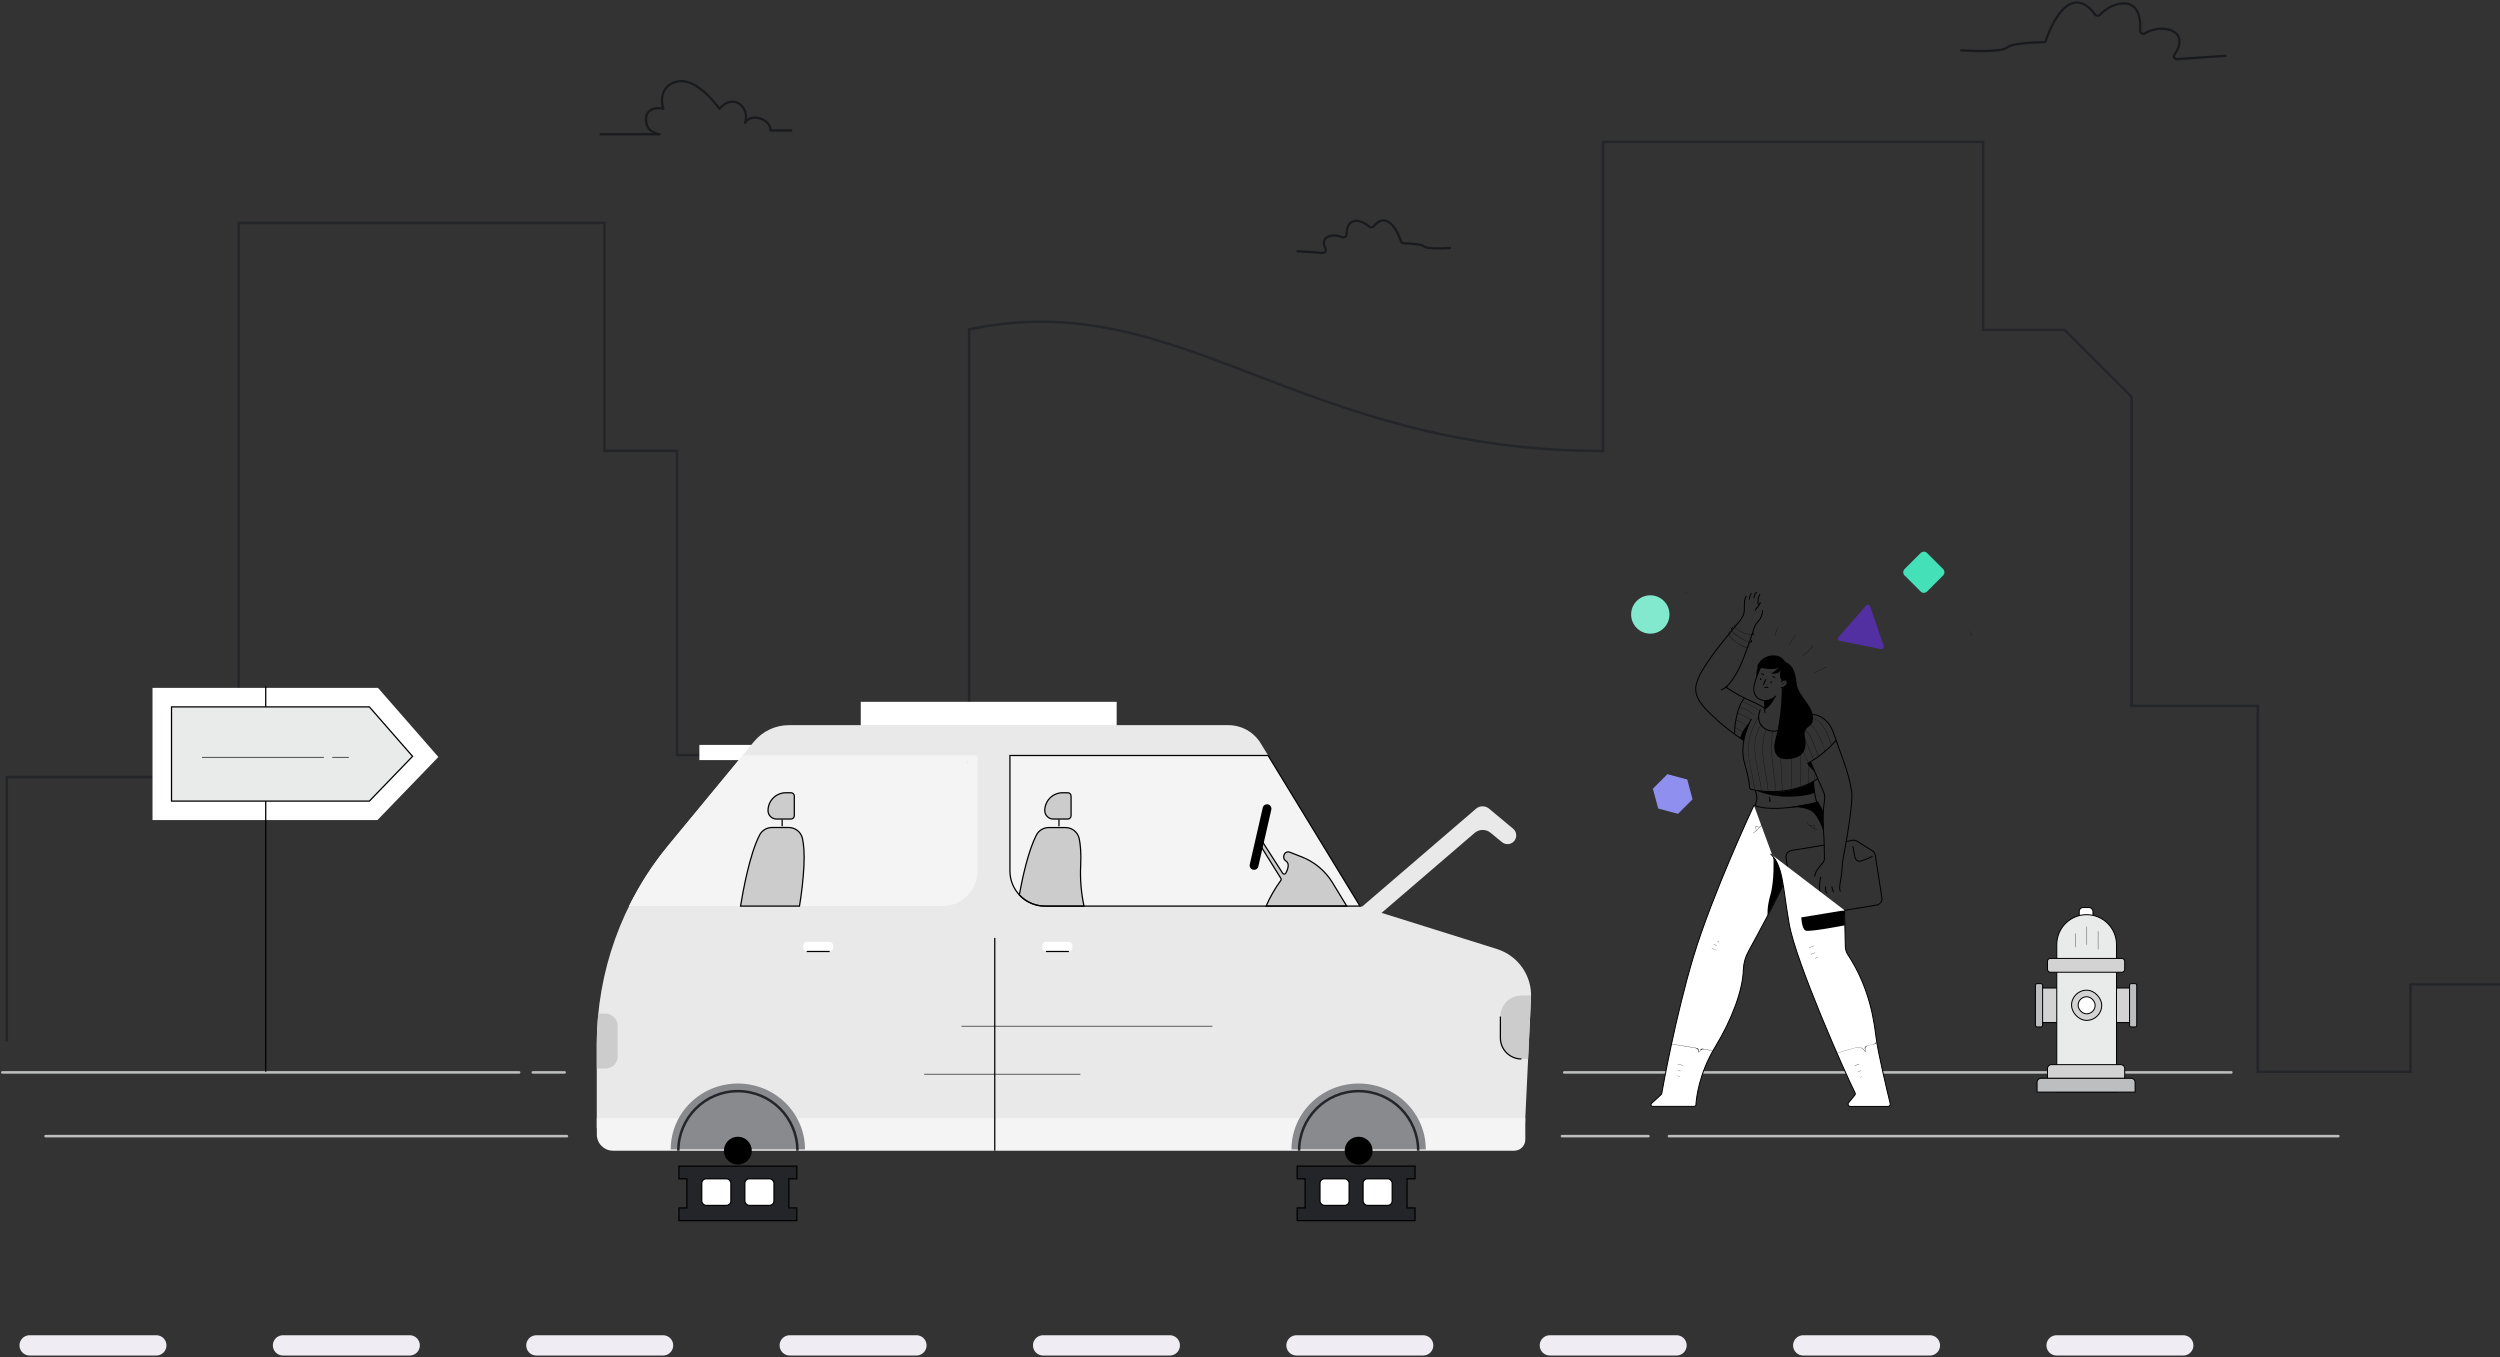 <?xml version="1.0" encoding="UTF-8"?>
<svg width="1098px" height="596px" viewBox="0 0 1098 596" version="1.1" xmlns="http://www.w3.org/2000/svg" xmlns:xlink="http://www.w3.org/1999/xlink">
    <rect x="0" y="0" width="1098" height="596" fill="#333333" stroke="none"/>
    <title>page-not-found-bg</title>
    <g id="Page-3" stroke="none" stroke-width="1" fill="none" fill-rule="evenodd">
        <g id="page-not-found-bg" transform="translate(1, 1)">
            <line x1="19" y1="498" x2="248" y2="498" id="Path" stroke="#BDBEBF" stroke-width="1.113" stroke-linecap="round"></line>
            <line x1="685" y1="498" x2="723" y2="498" id="Path" stroke="#BDBEBF" stroke-width="1.113" stroke-linecap="round"></line>
            <line x1="732" y1="498" x2="1026" y2="498" id="Path" stroke="#BDBEBF" stroke-width="1.113" stroke-linecap="round"></line>
            <path d="M703.067,197.072 C568.974,197.072 517.456,123.985 424.65,143.669 L424.65,330.645 L296.385,330.645 L296.385,196.978 L264.499,196.978 L264.499,96.92 L103.792,96.92 L103.792,340.279 L2,340.279 L2,427.423 L2,456.356" id="Path" stroke="#232529" stroke-width="1.113"></path>
            <rect id="Rectangle" fill="#FFFFFF" fill-rule="nonzero" x="377.044" y="307.242" width="112.393" height="11.128"></rect>
            <rect id="Rectangle" fill="#FFFFFF" fill-rule="nonzero" x="306.163" y="326.16" width="112.393" height="6.677"></rect>
            <path d="M345.486,317.488 L538.493,317.488 C544.294,317.488 549.676,320.507 552.697,325.459 L596.324,396.959 L656.446,415.806 C665.737,418.722 671.893,427.537 671.432,437.264 L668.703,494.371 L261.103,494.371 L261.103,457.755 C261.103,425.84 272.212,394.92 292.525,370.304 L330.15,324.714 C333.927,320.137 339.552,317.488 345.486,317.488 L345.486,317.488 Z" id="Path" fill="#E9E9E9" fill-rule="nonzero"></path>
            <path d="M657.97,445.449 L657.97,454.87 C657.97,459.966 662.101,464.097 667.197,464.097 L670.136,464.097 L671.419,437.263 C671.419,436.918 671.419,436.568 671.419,436.223 L667.175,436.223 C662.088,436.235 657.97,440.362 657.97,445.449 L657.97,445.449 Z" id="Path" fill="#CCCCCC" fill-rule="nonzero"></path>
            <path d="M657.97,445.449 L657.97,454.87 C657.97,459.966 662.101,464.097 667.197,464.097" id="Path" stroke="#000000" stroke-width="0.55"></path>
            <path d="M270.288,462.903 L270.288,449.572 C270.288,446.594 267.874,444.18 264.896,444.18 L261.773,444.18 C261.324,448.674 261.098,453.196 261.094,457.747 L261.094,468.295 L264.869,468.295 C266.304,468.303 267.682,467.738 268.699,466.726 C269.717,465.713 270.288,464.338 270.288,462.903 Z" id="Path" fill="#CCCCCC" fill-rule="nonzero"></path>
            <path d="M596.309,396.958 L555.951,330.812 L442.555,330.812 L442.555,381.53 C442.555,385.621 444.178,389.546 447.07,392.439 C449.963,395.333 453.887,396.958 457.978,396.958 L596.309,396.958 Z" id="Path" fill="#F4F4F4" fill-rule="nonzero"></path>
            <path d="M590.511,396.957 L584.218,386.646 C581.081,381.508 576.345,377.541 570.736,375.354 L565.451,373.289 C564.984,373.103 564.462,373.113 564.001,373.315 C563.541,373.518 563.181,373.897 563.003,374.367 C562.514,375.402 562.887,376.639 563.866,377.231 C565.565,378.369 564.535,380.973 563.726,382.483 C563.592,382.733 563.336,382.893 563.054,382.904 C562.771,382.915 562.503,382.775 562.351,382.537 L552.741,367.578 C552.557,367.291 552.21,367.152 551.878,367.234 C551.547,367.316 551.304,367.599 551.274,367.939 C551.259,368.113 551.3,368.287 551.393,368.436 L561.585,384.808 C561.758,385.084 561.745,385.439 561.552,385.703 C558.986,389.211 556.816,392.993 555.081,396.979 L590.511,396.957 Z" id="Path" fill="#CCCCCC" fill-rule="nonzero"></path>
            <path d="M553.079,371.137 L561.578,384.786 C561.751,385.063 561.738,385.417 561.545,385.681 C558.979,389.19 556.809,392.971 555.074,396.957 L590.488,396.957 L584.221,386.646 C581.084,381.508 576.348,377.541 570.74,375.354 L565.455,373.289 C564.988,373.103 564.465,373.113 564.005,373.315 C563.545,373.518 563.185,373.897 563.007,374.367 C562.518,375.402 562.891,376.639 563.87,377.231 C565.568,378.369 564.538,380.973 563.729,382.483 C563.596,382.733 563.34,382.893 563.057,382.904 C562.775,382.915 562.507,382.775 562.354,382.537 L552.745,367.578" id="Path" stroke="#000000" stroke-width="0.55"></path>
            <path d="M473.625,379.123 C473.9,373.73 473.517,369.923 472.983,367.318 C472.372,364.48 469.858,362.456 466.954,362.465 L459.631,362.465 C457.351,362.456 455.254,363.716 454.19,365.733 C450.636,372.598 448.086,384.359 446.667,392.038 C449.587,395.193 453.693,396.984 457.992,396.978 L475.097,396.978 C473.834,391.115 473.339,385.113 473.625,379.123 Z" id="Path" fill="#CCCCCC" fill-rule="nonzero"></path>
            <path d="M428.275,381.53 L428.275,330.812 L325.114,330.812 L292.521,370.303 C285.76,378.493 279.97,387.437 275.265,396.958 L412.841,396.958 C416.934,396.961 420.861,395.337 423.756,392.443 C426.651,389.549 428.275,385.623 428.275,381.53 Z" id="Path" fill="#F4F4F4" fill-rule="nonzero"></path>
            <path d="M345.389,362.445 L338.071,362.445 C335.79,362.435 333.692,363.694 332.63,365.713 C328.165,374.342 325.285,390.676 324.25,396.958 L350.135,396.958 C351.126,391.056 351.779,385.102 352.092,379.125 C352.367,373.732 351.984,369.925 351.45,367.32 C350.845,364.461 348.311,362.423 345.389,362.445 Z" id="Path" fill="#CCCCCC" fill-rule="nonzero"></path>
            <path d="M473.629,379.123 C473.904,373.73 473.521,369.923 472.987,367.318 C472.376,364.48 469.862,362.456 466.958,362.465 L459.635,362.465 C457.354,362.456 455.258,363.716 454.194,365.733 C450.64,372.598 448.089,384.359 446.671,392.038 C449.591,395.193 453.696,396.984 457.995,396.978 L475.101,396.978 C473.837,391.115 473.342,385.113 473.629,379.123 L473.629,379.123 Z" id="Path" stroke="#000000" stroke-width="0.55"></path>
            <path d="M345.393,362.442 L338.075,362.442 C335.794,362.431 333.696,363.691 332.634,365.71 C328.169,374.338 325.289,390.672 324.254,396.954 L350.138,396.954 C351.129,391.052 351.783,385.098 352.096,379.121 C352.371,373.728 351.988,369.921 351.454,367.317 C350.849,364.457 348.315,362.419 345.393,362.442 L345.393,362.442 Z" id="Path" stroke="#000000" stroke-width="0.55"></path>
            <path d="M596.313,396.954 L555.955,330.809 L442.559,330.809 L442.559,381.526 C442.557,385.617 444.182,389.542 447.074,392.435 C449.967,395.329 453.89,396.954 457.982,396.954 L596.313,396.954 Z" id="Path" stroke="#000000" stroke-width="0.55"></path>
            <path d="M261.103,490.09 L668.908,490.09 L668.908,499.538 C668.908,502.218 666.735,504.391 664.055,504.391 L268.237,504.391 C264.309,504.391 261.124,501.207 261.124,497.278 L261.124,490.09 L261.103,490.09 Z" id="Path" fill="#F4F4F4" fill-rule="nonzero"></path>
            <path d="M323.072,474.883 C306.786,474.883 293.583,487.837 293.583,503.816 L352.561,503.816 C352.561,487.837 339.359,474.883 323.072,474.883 Z" id="Path" fill="#898A8D" fill-rule="nonzero"></path>
            <path d="M595.709,474.883 C579.423,474.883 566.22,487.837 566.22,503.816 L625.199,503.816 C625.199,487.837 611.996,474.883 595.709,474.883 Z" id="Path" fill="#898A8D" fill-rule="nonzero"></path>
            <circle id="Oval" fill="#000000" fill-rule="nonzero" cx="323.072" cy="504.374" r="6.12"></circle>
            <circle id="Oval" fill="#000000" fill-rule="nonzero" cx="595.709" cy="504.374" r="6.12"></circle>
            <rect id="Rectangle" fill="#FFFFFF" fill-rule="nonzero" x="351.783" y="412.676" width="13.142" height="4.217" rx="1.574"></rect>
            <line x1="363.379" y1="416.895" x2="353.322" y2="416.895" id="Path" stroke="#000000" stroke-width="0.55"></line>
            <rect id="Rectangle" fill="#FFFFFF" fill-rule="nonzero" x="456.843" y="412.676" width="13.142" height="4.217" rx="1.574"></rect>
            <line x1="468.445" y1="416.895" x2="458.382" y2="416.895" id="Path" stroke="#000000" stroke-width="0.55"></line>
            <path d="M424.103,333.763 C424.133,333.754 424.153,333.727 424.153,333.695 C424.153,333.664 424.133,333.637 424.103,333.628 C424.073,333.637 424.052,333.664 424.052,333.695 C424.052,333.727 424.073,333.754 424.103,333.763 Z" id="Path" fill="#000000" fill-rule="nonzero"></path>
            <path d="M424.103,333.763 C424.133,333.754 424.153,333.727 424.153,333.695 C424.153,333.664 424.133,333.637 424.103,333.628 C424.073,333.637 424.052,333.664 424.052,333.695 C424.052,333.727 424.073,333.754 424.103,333.763 Z" id="Path" fill="#000000" fill-rule="nonzero"></path>
            <path d="M553.596,353.748 C553.834,352.707 554.871,352.056 555.911,352.294 C556.952,352.532 557.603,353.569 557.365,354.61 L551.667,379.528 C551.429,380.568 550.393,381.219 549.352,380.981 C548.311,380.743 547.66,379.707 547.898,378.666 L553.596,353.748 Z" id="Path" fill="#000000" fill-rule="nonzero"></path>
            <path d="M465.69,347.172 L467.954,347.172 C468.342,347.172 468.714,347.326 468.988,347.6 C469.262,347.874 469.416,348.246 469.416,348.633 L469.416,357.261 C469.416,357.649 469.262,358.021 468.988,358.295 C468.714,358.569 468.342,358.723 467.954,358.723 L461.591,358.723 C459.533,358.723 457.865,357.055 457.865,354.997 C457.877,350.68 461.373,347.184 465.69,347.172 Z" id="Path" fill="#CCCCCC" fill-rule="nonzero"></path>
            <path d="M465.69,347.172 L467.954,347.172 C468.342,347.172 468.714,347.326 468.988,347.6 C469.262,347.874 469.416,348.246 469.416,348.633 L469.416,357.261 C469.416,357.649 469.262,358.021 468.988,358.295 C468.714,358.569 468.342,358.723 467.954,358.723 L461.591,358.723 C459.533,358.723 457.865,357.055 457.865,354.997 C457.877,350.68 461.373,347.184 465.69,347.172 L465.69,347.172 Z" id="Path" stroke="#000000" stroke-width="0.55"></path>
            <line x1="464.098" y1="361.878" x2="464.098" y2="358.891" id="Path" stroke="#000000" stroke-width="0.55"></line>
            <path d="M344.132,347.172 L346.397,347.172 C347.204,347.172 347.858,347.826 347.858,348.633 L347.858,357.261 C347.858,358.069 347.204,358.723 346.397,358.723 L340.039,358.723 C337.981,358.723 336.313,357.055 336.313,354.997 C336.325,350.682 339.818,347.187 344.132,347.172 L344.132,347.172 Z" id="Path" fill="#CCCCCC" fill-rule="nonzero"></path>
            <path d="M344.132,347.172 L346.397,347.172 C347.204,347.172 347.858,347.826 347.858,348.633 L347.858,357.261 C347.858,358.069 347.204,358.723 346.397,358.723 L340.039,358.723 C337.981,358.723 336.313,357.055 336.313,354.997 C336.325,350.682 339.818,347.187 344.132,347.172 L344.132,347.172 Z" id="Path" stroke="#000000" stroke-width="0.55"></path>
            <line x1="342.525" y1="361.878" x2="342.525" y2="358.891" id="Path" stroke="#000000" stroke-width="0.55"></line>
            <line x1="435.9" y1="410.934" x2="435.9" y2="504.388" id="Path" stroke="#000000" stroke-width="0.55"></line>
            <path d="M421.289,449.828 L531.449,449.828 C531.479,449.811 531.5,449.754 531.5,449.689 C531.5,449.625 531.479,449.568 531.449,449.55 L421.289,449.55 C421.259,449.568 421.238,449.625 421.238,449.689 C421.238,449.754 421.259,449.811 421.289,449.828 Z" id="Path" fill="#000000" fill-rule="nonzero"></path>
            <path d="M404.957,470.914 L473.443,470.914 C473.472,470.931 473.502,470.909 473.52,470.859 C473.537,470.809 473.537,470.742 473.52,470.692 C473.502,470.641 473.472,470.619 473.443,470.636 L404.957,470.636 C404.928,470.619 404.898,470.641 404.88,470.692 C404.863,470.742 404.863,470.809 404.88,470.859 C404.898,470.909 404.928,470.931 404.957,470.914 Z" id="Path" fill="#000000" fill-rule="nonzero"></path>
            <path d="M349.224,504.374 C349.224,489.931 337.516,478.223 323.073,478.223 C308.63,478.223 296.922,489.931 296.922,504.374" id="Path" stroke="#232529" stroke-width="1.113"></path>
            <path d="M621.861,504.374 C621.861,489.931 610.153,478.223 595.71,478.223 C581.267,478.223 569.559,489.931 569.559,504.374" id="Path" stroke="#232529" stroke-width="1.113"></path>
            <path d="M647.251,354.209 L594.977,399.127 C592.666,401.114 593.489,404.874 596.419,405.713 C597.657,406.068 598.991,405.776 599.969,404.936 L646.639,364.833 C648.646,363.109 651.6,363.074 653.646,364.751 L658.671,368.871 C660.11,370.05 662.188,370.026 663.599,368.813 C665.397,367.269 665.376,364.479 663.555,362.961 L653.002,354.166 C651.332,352.774 648.9,352.792 647.251,354.209 Z" id="Path" fill="#E9E9E9" fill-rule="nonzero"></path>
            <polygon id="Path" stroke="#000000" stroke-width="0.545" fill="#232529" fill-rule="nonzero" points="571.933 516.731 568.719 516.731 568.719 511.155 620.476 511.155 620.476 516.731 617.262 516.731 616.989 516.731 616.989 517.003 616.989 523.124 616.989 529.244 616.989 529.517 617.262 529.517 620.476 529.517 620.476 535.092 568.719 535.092 568.719 529.517 571.933 529.517 572.206 529.517 572.206 529.244 572.206 523.124 572.206 517.003 572.206 516.731"></polygon>
            <rect id="Rectangle" stroke="#000000" stroke-width="0.545" fill="#FFFFFF" fill-rule="nonzero" x="597.651" y="516.718" width="12.808" height="11.696" rx="1.953"></rect>
            <rect id="Rectangle" stroke="#000000" stroke-width="0.545" fill="#FFFFFF" fill-rule="nonzero" x="578.733" y="516.718" width="12.808" height="11.696" rx="1.953"></rect>
            <polygon id="Path" stroke="#000000" stroke-width="0.545" fill="#232529" fill-rule="nonzero" points="300.407 516.731 297.193 516.731 297.193 511.155 348.949 511.155 348.949 516.731 345.735 516.731 345.462 516.731 345.462 517.003 345.462 523.124 345.462 529.244 345.462 529.517 345.735 529.517 348.949 529.517 348.949 535.092 297.193 535.092 297.193 529.517 300.407 529.517 300.679 529.517 300.679 529.244 300.679 523.124 300.679 517.003 300.679 516.731"></polygon>
            <rect id="Rectangle" stroke="#000000" stroke-width="0.545" fill="#FFFFFF" fill-rule="nonzero" x="326.126" y="516.718" width="12.808" height="11.696" rx="1.953"></rect>
            <rect id="Rectangle" stroke="#000000" stroke-width="0.545" fill="#FFFFFF" fill-rule="nonzero" x="307.208" y="516.718" width="12.808" height="11.696" rx="1.953"></rect>
            <path d="M702.511,197.073 C702.511,197.38 702.76,197.629 703.067,197.629 C703.374,197.629 703.624,197.38 703.624,197.073 L702.511,197.073 Z M703.067,61.31 L703.067,60.754 L702.511,60.754 L702.511,61.31 L703.067,61.31 Z M869.982,61.31 L870.538,61.31 L870.538,60.754 L869.982,60.754 L869.982,61.31 Z M869.982,143.904 L869.425,143.904 L869.425,144.461 L869.982,144.461 L869.982,143.904 Z M905.762,143.904 L906.156,143.511 L905.993,143.348 L905.762,143.348 L905.762,143.904 Z M935.191,173.327 L935.747,173.327 L935.747,173.097 L935.584,172.934 L935.191,173.327 Z M935.191,309.015 L934.634,309.015 L934.634,309.571 L935.191,309.571 L935.191,309.015 Z M990.638,309.015 L991.194,309.015 L991.194,308.458 L990.638,308.458 L990.638,309.015 Z M990.638,469.71 L990.081,469.71 L990.081,470.266 L990.638,470.266 L990.638,469.71 Z M1057.7,469.71 L1057.7,470.266 L1058.25,470.266 L1058.25,469.71 L1057.7,469.71 Z M1057.7,431.347 L1057.7,430.791 L1057.14,430.791 L1057.14,431.347 L1057.7,431.347 Z M703.624,197.073 L703.624,61.31 L702.511,61.31 L702.511,197.073 L703.624,197.073 Z M703.067,61.867 L869.982,61.867 L869.982,60.754 L703.067,60.754 L703.067,61.867 Z M869.425,61.31 L869.425,143.904 L870.538,143.904 L870.538,61.31 L869.425,61.31 Z M869.982,144.461 L905.762,144.461 L905.762,143.348 L869.982,143.348 L869.982,144.461 Z M905.369,144.298 L934.797,173.721 L935.584,172.934 L906.156,143.511 L905.369,144.298 Z M934.634,173.327 L934.634,309.015 L935.747,309.015 L935.747,173.327 L934.634,173.327 Z M935.191,309.571 L990.638,309.571 L990.638,308.458 L935.191,308.458 L935.191,309.571 Z M990.081,309.015 L990.081,469.71 L991.194,469.71 L991.194,309.015 L990.081,309.015 Z M990.638,470.266 L1057.7,470.266 L1057.7,469.154 L990.638,469.154 L990.638,470.266 Z M1058.25,469.71 L1058.25,431.347 L1057.14,431.347 L1057.14,469.71 L1058.25,469.71 Z M1057.7,431.904 L1097,431.904 L1097,430.791 L1057.7,430.791 L1057.7,431.904 Z" id="Shape" fill="#232529" fill-rule="nonzero"></path>
            <line x1="686" y1="470" x2="979" y2="470" id="Path" stroke="#BDBEBF" stroke-width="1.113" stroke-linecap="round"></line>
            <line x1="233" y1="470" x2="247" y2="470" id="Path" stroke="#BDBEBF" stroke-width="1.113" stroke-linecap="round"></line>
            <line x1="0" y1="470" x2="227" y2="470" id="Path" stroke="#BDBEBF" stroke-width="1.113" stroke-linecap="round"></line>
            <line x1="12.015" y1="589.891" x2="1010.2" y2="589.891" id="Path" stroke="#EFEDF3" stroke-width="8.902" stroke-linecap="round" stroke-dasharray="55.64"></line>
            <path d="M346.926,56.295 L337.404,56.295 C337.838,51.87 329.339,48.028 326.203,52.943 C328.564,46.324 321.146,39.484 315.001,46.798 C311.08,41.399 302.785,32.46 295.398,35.068 C288.587,37.473 289.423,44.378 290.357,46.798 C287.37,45.867 282.712,46.798 282.712,51.448 C282.712,57.257 288.117,57.784 288.677,57.971 L262.353,57.971" id="Path" stroke="#181A1D" stroke-linejoin="round"></path>
            <path d="M859.973,21.104 C865.996,21.5 878.523,21.817 880.451,19.917 C882.275,18.12 891.439,17.598 896.499,17.548 C896.986,17.543 897.411,17.23 897.564,16.768 C900.872,6.776 909.32,-7.937 919.247,5.489 C919.719,6.127 920.703,6.144 921.239,5.558 C926.163,0.176 937.951,-3.859 938.982,9.197 L938.982,12.621 C938.982,13.586 940.172,14.139 941.002,13.646 C948.856,8.976 961.366,12.432 953.998,23.029 C953.432,23.843 954.022,25.033 955.011,24.965 L976.817,23.479" id="Path" stroke="#181A1D" stroke-linejoin="round"></path>
            <path d="M636.344,107.922 C632.845,108.15 625.567,108.333 624.447,107.236 C623.427,106.237 618.459,105.92 615.466,105.872 C614.98,105.864 614.553,105.551 614.394,105.091 C612.451,99.48 607.813,91.698 602.34,98.348 C601.837,98.96 600.842,98.986 600.26,98.45 C597.176,95.611 591.01,93.904 590.443,101.043 L590.443,101.97 C590.443,102.934 589.223,103.521 588.337,103.141 C584.065,101.31 578.427,103.081 581.119,108.068 C581.591,108.94 580.991,110.143 580.001,110.075 L568.463,109.293" id="Path" stroke="#181A1D" stroke-linejoin="round"></path>
            <polygon id="Path" stroke="#FFFFFF" stroke-width="16.692" fill="#E9EAEA" fill-rule="nonzero" points="74.333 350.839 74.333 309.465 161.225 309.465 180.201 331.186 161.225 350.839"></polygon>
            <line x1="115.706" y1="469.709" x2="115.706" y2="300.562" id="Path" stroke="#000000" stroke-width="0.556"></line>
            <polygon id="Path" stroke="#000000" stroke-width="0.556" fill="#E9EAEA" fill-rule="nonzero" points="74.333 350.839 74.333 309.465 161.225 309.465 180.201 331.186 161.225 350.839"></polygon>
            <path d="M87.741,331.745 L141.235,331.745 C141.249,331.726 141.259,331.663 141.259,331.593 C141.259,331.522 141.249,331.46 141.235,331.441 L87.741,331.441 C87.727,331.46 87.717,331.522 87.717,331.593 C87.717,331.663 87.727,331.726 87.741,331.745 Z" id="Path" fill="#000000" fill-rule="nonzero"></path>
            <path d="M144.917,331.745 L152.211,331.745 C152.213,331.726 152.214,331.663 152.214,331.593 C152.214,331.522 152.213,331.46 152.211,331.441 L144.917,331.441 C144.915,331.46 144.913,331.522 144.913,331.593 C144.913,331.663 144.915,331.726 144.917,331.745 Z" id="Path" fill="#000000" fill-rule="nonzero"></path>
            <rect id="Rectangle" stroke="#000000" stroke-width="0.445" fill="#D3D3D4" fill-rule="nonzero" x="894.158" y="432.933" width="42.103" height="15.18"></rect>
            <rect id="Rectangle" stroke="#000000" stroke-width="0.445" fill="#FFFFFF" fill-rule="nonzero" x="912.189" y="397.598" width="6.045" height="6.045" rx="1.701"></rect>
            <path d="M902.33,413.841 C902.33,406.596 908.204,400.723 915.449,400.723 C922.694,400.723 928.568,406.596 928.568,413.841 L928.568,478.643 L902.33,478.643 L902.33,413.841 Z" id="Path" stroke="#000000" stroke-width="0.445" fill="#E9EAEA" fill-rule="nonzero"></path>
            <path d="M920.626,415.992 L920.626,408 C920.61,407.998 920.559,407.996 920.501,407.996 C920.443,407.996 920.392,407.998 920.376,408 L920.376,415.992 C920.392,415.995 920.443,415.996 920.501,415.996 C920.559,415.996 920.61,415.995 920.626,415.992 Z" id="Path" fill="#65676A" fill-rule="nonzero"></path>
            <path d="M915.626,413.992 L915.626,406 C915.61,405.998 915.559,405.996 915.501,405.996 C915.443,405.996 915.392,405.998 915.376,406 L915.376,413.992 C915.392,413.995 915.443,413.996 915.501,413.996 C915.559,413.996 915.61,413.995 915.626,413.992 Z" id="Path" fill="#65676A" fill-rule="nonzero"></path>
            <path d="M910.626,414.993 L910.626,408.999 C910.61,408.997 910.559,408.996 910.501,408.996 C910.443,408.996 910.392,408.997 910.376,408.999 L910.376,414.993 C910.392,414.995 910.443,414.996 910.501,414.996 C910.559,414.996 910.61,414.995 910.626,414.993 Z" id="Path" fill="#65676A" fill-rule="nonzero"></path>
            <rect id="Rectangle" stroke="#000000" stroke-width="0.445" fill="#D3D3D4" fill-rule="nonzero" x="898.244" y="419.953" width="33.93" height="6.045" rx="1.22"></rect>
            <path d="M898.244,468.29 C898.244,467.351 899.005,466.59 899.945,466.59 L930.474,466.59 C931.413,466.59 932.174,467.351 932.174,468.29 L932.174,472.635 L898.244,472.635 L898.244,468.29 Z" id="Path" stroke="#000000" stroke-width="0.445" fill="#D3D3D4" fill-rule="nonzero"></path>
            <path d="M893.675,474.298 C893.675,473.359 894.437,472.598 895.376,472.598 L935.04,472.598 C935.979,472.598 936.74,473.359 936.74,474.298 L936.74,478.643 L893.675,478.643 L893.675,474.298 Z" id="Path" stroke="#000000" stroke-width="0.445" fill="#BDBEBF" fill-rule="nonzero"></path>
            <rect id="Rectangle" stroke="#000000" stroke-width="0.445" fill="#BDBEBF" fill-rule="nonzero" x="934.302" y="431.012" width="3.161" height="19.026" rx="0.739"></rect>
            <rect id="Rectangle" stroke="#000000" stroke-width="0.445" fill="#BDBEBF" fill-rule="nonzero" x="892.954" y="431.012" width="3.161" height="19.026" rx="0.739"></rect>
            <rect id="Rectangle" stroke="#000000" stroke-width="0.445" fill="#D3D3D4" fill-rule="nonzero" x="908.82" y="433.894" width="13.257" height="13.257" rx="6.628"></rect>
            <rect id="Rectangle" stroke="#000000" stroke-width="0.445" fill="#FFFFFF" fill-rule="nonzero" x="911.706" y="436.781" width="7.488" height="7.488" rx="3.744"></rect>
            <path d="M864.034,276.331 L864.952,278.201 C864.982,278.261 865.076,278.201 865.046,278.145 L864.129,276.271 C864.099,276.211 864.004,276.271 864.034,276.327 L864.034,276.331 Z" id="Path" fill="#000000" fill-rule="nonzero"></path>
            <path d="M772.702,290.919 C771.334,293.178 770.434,295.73 769.649,298.243 C769.036,300.203 768.667,302.407 769.683,304.302 C771.6,307.87 776.545,307.514 779.079,304.851 C779.272,304.649 778.967,304.349 778.779,304.546 C776.141,307.33 770.73,307.3 769.636,303.011 C769.173,301.185 769.739,299.281 770.331,297.548 C771.086,295.34 771.858,293.14 773.075,291.116 C773.217,290.88 772.848,290.687 772.702,290.901 L772.702,290.919 Z" id="Path" fill="#000000" fill-rule="nonzero"></path>
            <path d="M776.766,298.502 C776.814,298.57 776.766,298.604 776.694,298.63 L776.861,298.609 L776.814,298.609 L776.968,298.819 C776.968,298.857 777.083,298.724 777.083,298.729 C777.276,298.527 776.972,298.227 776.779,298.424 C776.672,298.54 776.527,298.643 776.539,298.819 C776.544,298.914 776.607,298.996 776.698,299.024 C777.096,299.149 777.328,298.596 777.126,298.3 C776.925,298.005 776.604,298.3 776.754,298.519 L776.766,298.502 Z" id="Path" fill="#000000" fill-rule="nonzero"></path>
            <path d="M772.154,297.125 C772.197,297.198 772.154,297.232 772.082,297.258 L772.244,297.232 L772.197,297.232 L772.356,297.438 C772.356,297.48 772.471,297.348 772.467,297.348 C772.66,297.151 772.356,296.846 772.167,297.048 C772.056,297.159 771.914,297.266 771.927,297.438 C771.929,297.534 771.994,297.617 772.086,297.643 C772.48,297.767 772.711,297.215 772.514,296.923 C772.317,296.632 771.996,296.923 772.146,297.138 L772.154,297.125 Z" id="Path" fill="#000000" fill-rule="nonzero"></path>
            <path d="M781.158,301.297 C782.487,301.19 784.494,300.118 784.16,298.484 C784.027,297.897 783.529,297.465 782.929,297.416 C782.189,297.358 781.482,297.73 781.111,298.372 C780.957,298.6 781.33,298.801 781.484,298.587 C781.771,298.085 782.324,297.797 782.899,297.849 C783.727,297.974 783.92,298.801 783.555,299.466 C783.038,300.301 782.14,300.827 781.158,300.868 C780.884,300.89 780.879,301.318 781.158,301.297 Z" id="Path" fill="#000000" fill-rule="nonzero"></path>
            <path d="M783.051,298.816 C782.497,298.105 781.674,299.498 781.507,299.91 C781.481,299.974 781.584,300 781.61,299.936 C781.747,299.61 782.506,298.289 782.956,298.868 C782.999,298.924 783.089,298.868 783.051,298.816 Z" id="Path" fill="#000000" fill-rule="nonzero"></path>
            <path d="M782.446,299.312 C782.365,299.03 782.048,299.124 781.885,299.27 C781.833,299.317 781.911,299.39 781.962,299.347 C782.013,299.304 782.275,299.107 782.339,299.347 C782.349,299.375 782.378,299.39 782.407,299.382 C782.435,299.374 782.453,299.346 782.446,299.317 L782.446,299.312 Z" id="Path" fill="#000000" fill-rule="nonzero"></path>
            <path d="M781.589,301.113 C781.446,304.358 781.501,307.609 781.752,310.847 C781.778,311.117 782.207,311.122 782.181,310.847 C781.929,307.609 781.875,304.358 782.018,301.113 C782.018,300.994 781.922,300.898 781.804,300.898 C781.685,300.898 781.589,300.994 781.589,301.113 Z" id="Path" fill="#000000" fill-rule="nonzero"></path>
            <path d="M773.739,306.863 C773.808,308.535 773.937,310.216 773.881,311.893 C773.881,312.167 774.31,312.167 774.31,311.893 C774.365,310.216 774.237,308.535 774.168,306.863 C774.168,306.744 774.072,306.648 773.954,306.648 C773.835,306.648 773.739,306.744 773.739,306.863 Z" id="Path" fill="#000000" fill-rule="nonzero"></path>
            <path d="M774.354,297.306 C773.935,298.068 773.589,298.868 773.321,299.695 C773.235,299.96 773.646,300.072 773.749,299.81 C774.006,299.018 774.34,298.253 774.744,297.525 C774.783,297.458 774.784,297.376 774.746,297.309 C774.707,297.241 774.636,297.2 774.559,297.199 C774.482,297.199 774.41,297.239 774.371,297.306 L774.354,297.306 Z" id="Path" fill="#000000" fill-rule="nonzero"></path>
            <path d="M778.707,296.51 C778.444,296.216 778.094,296.013 777.708,295.931 C777.438,295.875 777.322,296.287 777.592,296.36 C777.907,296.421 778.192,296.586 778.403,296.827 C778.587,297.033 778.891,296.729 778.707,296.523 L778.707,296.51 Z" id="Path" fill="#000000" fill-rule="nonzero"></path>
            <path d="M773.762,295.275 C773.495,294.986 773.144,294.789 772.758,294.713 C772.488,294.653 772.377,295.065 772.647,295.142 C772.952,295.196 773.231,295.346 773.445,295.571 C773.629,295.776 773.929,295.472 773.749,295.266 L773.762,295.275 Z" id="Path" fill="#000000" fill-rule="nonzero"></path>
            <path d="M778.93,304.699 C778.93,304.699 776.987,309.133 774.093,310.6 L774.054,309.275 L773.938,306.522 C773.938,306.522 773.677,306.406 774.389,306.556 C776.048,306.903 778.347,305.325 778.93,304.699 Z" id="Path" fill="#000000" fill-rule="nonzero"></path>
            <path d="M771.096,292.017 C772.777,292.446 778.48,293.732 780.732,291.888 C780.732,291.888 777.837,294.5 776.748,294.684 C776.748,294.684 779.956,295.709 781.161,293.102 C781.161,293.102 779.874,296.177 781.739,297.978 C781.739,297.978 782.97,297.48 783.343,297.755 C783.716,298.029 784.317,298.642 783.854,299.346 C783.501,299.834 783.065,300.258 782.567,300.598 L782.276,300.829 C782.276,300.829 781.821,300.949 781.8,301.738 C781.778,302.528 780.985,315.967 778.926,323.137 C776.868,330.306 779.844,333.857 787.297,331.893 C792.49,330.512 792.387,325.585 791.654,322.249 C791.306,320.625 792.025,318.958 793.446,318.098 C794.861,317.167 795.436,315.478 795.286,313.836 C794.75,308.042 788.575,304.693 788.039,298.874 C787.537,293.389 785.895,291.104 783.751,290.023 C783.287,289.781 782.888,289.433 782.584,289.007 C781.522,287.623 779.864,286.827 778.12,286.863 C774.978,286.726 772.078,288.543 770.83,291.43 C770.779,291.542 770.779,291.671 770.83,291.784 C770.881,291.896 770.978,291.981 771.096,292.017 Z" id="Path" fill="#000000" fill-rule="nonzero"></path>
            <path d="M771.418,291.332 C771.281,291.379 770.08,293.558 770.518,296.358 C770.518,296.358 772.906,289.844 774.54,289.887" id="Path" fill="#000000" fill-rule="nonzero"></path>
            <path d="M774.177,301.277 C774.551,301.055 775.002,300.999 775.42,301.123 C775.539,301.154 775.66,301.083 775.69,300.964 C775.721,300.846 775.65,300.725 775.532,300.694 C775.004,300.538 774.435,300.61 773.962,300.892 C773.873,300.956 773.848,301.078 773.903,301.173 C773.958,301.268 774.076,301.306 774.177,301.26 L774.177,301.277 Z" id="Path" fill="#000000" fill-rule="nonzero"></path>
            <path d="M768.231,314.754 C768.231,314.754 762.455,324.698 765.229,334.325 C767.065,340.642 767.373,343.459 767.373,344.651 C767.376,345.148 767.715,345.581 768.197,345.702 C771.983,346.667 785.714,348.618 797.395,341.045" id="Path" stroke="#000000" stroke-width="0.438"></path>
            <path d="M792.656,312.798 C792.656,312.798 800.898,311.259 804.235,320.83 C807.571,330.401 810.898,337.983 812.245,346.538 C813.021,351.469 809.732,369.6 808.553,375.805 C808.305,377.122 808.144,378.454 808.072,379.793 C807.98,381.941 807.728,384.08 807.318,386.191 C806.572,389.544 807.318,390.518 807.318,390.518" id="Path" stroke="#000000" stroke-width="0.438"></path>
            <path d="M794.195,333.617 L799.98,346.992 C800.384,347.92 800.519,348.942 800.37,349.942 C799.724,354.45 799.559,359.014 799.877,363.557 C800.237,368.613 800.28,373.66 800.28,375.993 C800.278,376.816 799.96,377.606 799.392,378.202 C798.2,379.441 796.185,381.829 795.962,383.974" id="Path" stroke="#000000" stroke-width="0.438"></path>
            <path d="M798.392,384.196 C797.934,386.636 797.535,389.136 798.431,391.525 C798.53,391.782 798.946,391.671 798.86,391.413 C797.976,389.089 798.371,386.696 798.817,384.308 C798.868,384.038 798.457,383.922 798.388,384.196 L798.392,384.196 Z" id="Path" fill="#000000" fill-rule="nonzero"></path>
            <path d="M800.555,388.524 C800.465,389.505 800.658,390.492 801.113,391.367 C801.237,391.611 801.606,391.393 801.481,391.148 C801.066,390.34 800.893,389.428 800.984,388.524 C801.01,388.245 800.581,388.249 800.555,388.524 Z" id="Path" fill="#000000" fill-rule="nonzero"></path>
            <path d="M803.325,388.511 C803.463,389.327 803.707,390.121 804.05,390.874 C804.166,391.122 804.535,390.904 804.419,390.655 C804.096,389.935 803.867,389.177 803.737,388.399 C803.694,388.125 803.278,388.241 803.308,388.511 L803.325,388.511 Z" id="Path" fill="#000000" fill-rule="nonzero"></path>
            <path d="M800.194,370.159 L785.828,372.514 C784.281,372.768 783.221,374.212 783.44,375.764 L786.793,399.482 C786.903,400.25 787.317,400.942 787.942,401.402 C788.567,401.861 789.35,402.05 790.116,401.926 L823.136,396.527 C824.699,396.273 825.764,394.804 825.52,393.238 L822.625,374.645 C822.497,373.817 822.015,373.086 821.304,372.642 L814.589,368.435 C813.951,368.036 813.181,367.902 812.445,368.062 L809.872,368.616" id="Path" stroke="#000000" stroke-width="0.438"></path>
            <path d="M812.593,370.769 C812.85,372.201 813.052,373.659 813.374,375.083 C813.549,375.864 813.832,376.747 814.553,377.193 C815.41,377.737 816.482,377.36 817.362,377.047 C818.735,376.555 820.078,375.983 821.384,375.332 C821.633,375.212 821.414,374.839 821.169,374.963 C820.127,375.473 819.068,375.945 817.983,376.352 C816.898,376.76 815.205,377.605 814.295,376.352 C813.789,375.641 813.712,374.611 813.566,373.779 L813.005,370.658 C812.958,370.388 812.546,370.503 812.576,370.773 L812.593,370.769 Z" id="Path" fill="#000000" fill-rule="nonzero"></path>
            <path d="M792.993,334.529 C797.702,331.878 801.93,328.453 805.501,324.396 C805.681,324.191 805.377,323.886 805.197,324.092 C801.647,328.122 797.442,331.524 792.761,334.156 C792.521,334.294 792.74,334.662 792.98,334.529 L792.993,334.529 Z" id="Path" fill="#000000" fill-rule="nonzero"></path>
            <path d="M769.75,346.235 C770.13,347.266 770.351,348.349 770.406,349.447 C770.329,350.543 770.087,351.621 769.69,352.646 C769.608,352.912 770.02,353.023 770.119,352.762 C770.525,351.699 770.77,350.582 770.848,349.447 C770.793,348.311 770.566,347.191 770.174,346.124 C770.093,345.858 769.681,345.974 769.746,346.235 L769.75,346.235 Z" id="Path" fill="#000000" fill-rule="nonzero"></path>
            <path d="M776.013,350.412 C775.953,350.672 776.031,350.944 776.219,351.133 C776.281,351.193 776.373,351.211 776.453,351.177 C776.532,351.143 776.584,351.065 776.583,350.978 C776.653,350.353 776.574,349.719 776.352,349.13 C776.258,348.873 775.842,348.984 775.923,349.246 C776.128,349.793 776.201,350.381 776.138,350.961 L776.506,350.811 C776.417,350.737 776.38,350.618 776.412,350.507 C776.463,350.236 776.047,350.121 775.983,350.395 L776.013,350.412 Z" id="Path" fill="#000000" fill-rule="nonzero"></path>
            <path d="M795.265,342.229 C795.41,345.346 795.883,348.439 796.676,351.457 C796.707,351.576 796.828,351.647 796.946,351.616 C797.064,351.585 797.135,351.464 797.105,351.346 C796.324,348.364 795.857,345.308 795.711,342.229 C795.711,341.955 795.282,341.955 795.282,342.229 L795.265,342.229 Z" id="Path" fill="#000000" fill-rule="nonzero"></path>
            <path d="M769.031,352.603 C769.031,352.603 776.677,356.642 797.634,351.23" id="Path" stroke="#000000" stroke-width="0.438"></path>
            <path d="M771.883,310.577 C771.214,312.584 770.764,314.801 771.78,316.782 C772.596,318.29 773.956,319.429 775.584,319.968 C779.306,321.281 783.144,319.076 785.189,315.993 C785.344,315.762 784.971,315.564 784.821,315.774 C782.934,318.618 779.452,320.702 775.983,319.634 C774.396,319.168 773.052,318.104 772.235,316.666 C771.206,314.758 771.664,312.614 772.312,310.663 C772.398,310.401 771.986,310.29 771.883,310.551 L771.883,310.577 Z" id="Path" fill="#000000" fill-rule="nonzero"></path>
            <path d="M764.898,324.246 C759.916,321.016 755.25,317.323 750.961,313.217 C747.337,309.701 742.608,305.168 743.993,299.585 C744.932,295.794 747.295,292.273 749.464,289.087 C751.797,285.657 754.361,282.415 756.969,279.203 C758.289,277.578 759.623,275.957 760.944,274.331 C762.136,272.865 763.517,271.381 764.409,269.704 C765.931,266.844 764.28,263.499 765.987,260.699" id="Path" stroke="#000000" stroke-width="0.438"></path>
            <path d="M773.154,267.023 C773.102,268.923 772.349,270.736 771.04,272.114 C770.279,272.896 769.714,273.847 769.389,274.888 C768.059,279 764.826,288.709 762.528,293.121 C759.547,298.803 757.052,300.84 757.052,300.84 C760.474,303.161 764.098,305.17 767.879,306.844 C774.783,309.798 774.11,310.579 774.11,310.579" id="Path" stroke="#000000" stroke-width="0.438"></path>
            <path d="M755.109,302.212 C756.066,301.791 756.945,301.211 757.708,300.497 C757.909,300.308 757.605,300.004 757.403,300.192 C756.665,300.879 755.815,301.436 754.89,301.839 C754.637,301.946 754.856,302.319 755.109,302.208 L755.109,302.212 Z" id="Path" fill="#000000" fill-rule="nonzero"></path>
            <path d="M761.063,321.253 C761.043,318.565 761.365,315.885 762.019,313.277 C762.65,310.79 763.469,307.775 765.257,305.863 C765.445,305.661 765.141,305.357 764.952,305.558 C763.198,307.437 762.354,310.348 761.706,312.78 C760.975,315.544 760.615,318.394 760.634,321.253 C760.634,321.372 760.73,321.468 760.848,321.468 C760.967,321.468 761.063,321.372 761.063,321.253 Z" id="Path" fill="#000000" fill-rule="nonzero"></path>
            <path d="M769.328,352.707 C769.328,352.707 751.163,391.378 742.784,419.148 C734.846,445.508 729.387,476.207 728.843,479.265 C728.815,479.429 728.733,479.58 728.611,479.694 L724.323,483.643 C724.107,483.854 724.039,484.175 724.151,484.456 C724.262,484.737 724.531,484.924 724.833,484.929 L743.054,484.929 C743.459,484.957 743.813,484.656 743.852,484.252 C744.014,481.439 745.104,470.603 752.394,458.677 C759.564,446.94 764.456,433.921 764.692,424.86 C764.785,422.05 765.546,419.303 766.913,416.846 C771.03,409.316 779.259,394.118 782.192,387.66" id="Path" fill="#FFFFFF"></path>
            <path d="M769.328,352.707 C769.328,352.707 751.163,391.378 742.784,419.148 C734.846,445.508 729.387,476.207 728.843,479.265 C728.815,479.429 728.733,479.58 728.611,479.694 L724.323,483.643 C724.107,483.854 724.039,484.175 724.151,484.456 C724.262,484.737 724.531,484.924 724.833,484.929 L743.054,484.929 C743.459,484.957 743.813,484.656 743.852,484.252 C744.014,481.439 745.104,470.603 752.394,458.677 C759.564,446.94 764.456,433.921 764.692,424.86 C764.785,422.05 765.546,419.303 766.913,416.846 C771.03,409.316 779.259,394.118 782.192,387.66" id="Path" stroke="#000000" stroke-width="0.438"></path>
            <path d="M767.967,259.599 C767.459,260.353 767.155,261.226 767.084,262.133 C767.084,262.412 767.513,262.408 767.513,262.133 C767.581,261.301 767.866,260.501 768.341,259.813 C768.495,259.586 768.122,259.385 767.967,259.599 Z" id="Path" fill="#000000" fill-rule="nonzero"></path>
            <path d="M770.285,258.991 C769.542,259.665 769.12,260.622 769.123,261.624 C769.123,261.743 769.219,261.839 769.337,261.839 C769.456,261.839 769.552,261.743 769.552,261.624 C769.548,260.736 769.924,259.889 770.585,259.296 C770.791,259.107 770.486,258.807 770.285,258.991 Z" id="Path" fill="#000000" fill-rule="nonzero"></path>
            <path d="M771.722,259.979 C770.932,261.339 770.677,262.944 771.006,264.482 C771.062,264.752 771.474,264.636 771.435,264.366 C771.131,262.94 771.371,261.451 772.108,260.193 C772.146,260.127 772.146,260.045 772.108,259.978 C772.069,259.912 771.998,259.871 771.921,259.871 C771.844,259.871 771.773,259.912 771.735,259.979 L771.722,259.979 Z" id="Path" fill="#000000" fill-rule="nonzero"></path>
            <path d="M771.955,263.526 C771.599,264.22 771.282,265.005 770.69,265.528 C770.25,265.907 769.907,266.387 769.691,266.926 C769.588,267.179 770.004,267.291 770.12,267.038 C770.411,266.317 770.977,265.996 771.406,265.412 C771.761,264.884 772.069,264.326 772.328,263.744 C772.457,263.496 772.084,263.281 771.959,263.526 L771.955,263.526 Z" id="Path" fill="#000000" fill-rule="nonzero"></path>
            <path d="M776.617,373.988 C782.191,379.49 781.806,387.312 784.786,404.636 C787.68,421.463 809.735,471.133 813.727,478.933 C813.907,479.29 813.86,479.718 813.607,480.027 L810.914,483.299 C810.666,483.597 810.613,484.013 810.778,484.364 C810.944,484.715 811.298,484.937 811.686,484.937 L828.212,484.937 C828.52,484.937 828.812,484.797 829.002,484.555 C829.192,484.313 829.26,483.997 829.186,483.698 C827.998,478.843 823.718,461.086 822.972,454.538 C821.356,440.387 817.441,428.719 810.592,418.311 C809.888,417.238 809.498,415.988 809.469,414.705 L809.121,398.8" id="Path" fill="#FFFFFF"></path>
            <path d="M776.617,373.988 C782.191,379.49 781.806,387.312 784.786,404.636 C787.68,421.463 809.735,471.133 813.727,478.933 C813.907,479.29 813.86,479.718 813.607,480.027 L810.914,483.299 C810.666,483.597 810.613,484.013 810.778,484.364 C810.944,484.715 811.298,484.937 811.686,484.937 L828.212,484.937 C828.52,484.937 828.812,484.797 829.002,484.555 C829.192,484.313 829.26,483.997 829.186,483.698 C827.998,478.843 823.718,461.086 822.972,454.538 C821.356,440.387 817.441,428.719 810.592,418.311 C809.888,417.238 809.498,415.988 809.469,414.705 L809.121,398.8" id="Path" stroke="#000000" stroke-width="0.438"></path>
            <path d="M797.252,351.207 C797.252,351.207 799.344,354.029 799.773,356.52" id="Path" stroke="#000000" stroke-width="0.438"></path>
            <path d="M764.009,307.146 C766.724,308.087 769.289,309.414 771.625,311.087 C771.681,311.13 771.732,311.035 771.676,310.997 C769.334,309.316 766.76,307.984 764.035,307.043 C763.97,307.017 763.945,307.124 764.009,307.146 Z" id="Path" fill="#000000" fill-rule="nonzero"></path>
            <path d="M763.038,309.597 C765.246,310.226 767.293,311.321 769.042,312.809 C769.093,312.851 769.17,312.774 769.119,312.731 C767.352,311.232 765.284,310.128 763.055,309.494 C763.037,309.489 763.017,309.495 763.004,309.508 C762.991,309.522 762.986,309.542 762.991,309.56 C762.997,309.578 763.011,309.592 763.03,309.597 L763.038,309.597 Z" id="Path" fill="#000000" fill-rule="nonzero"></path>
            <path d="M769.535,313.202 C769.558,313.208 769.582,313.2 769.596,313.18 C769.609,313.161 769.609,313.135 769.596,313.116 C769.582,313.096 769.558,313.088 769.535,313.094 C769.511,313.101 769.494,313.123 769.494,313.148 C769.494,313.173 769.511,313.195 769.535,313.202 Z" id="Path" fill="#000000" fill-rule="nonzero"></path>
            <path d="M762.115,312.294 C764.178,312.817 765.975,314.074 767.763,315.155 C767.788,315.169 767.819,315.16 767.834,315.135 C767.848,315.11 767.839,315.079 767.814,315.065 C766.005,313.975 764.216,312.715 762.145,312.191 C762.077,312.191 762.047,312.277 762.115,312.294 Z" id="Path" fill="#000000" fill-rule="nonzero"></path>
            <path d="M761.293,315.232 C763.312,315.764 764.779,316.909 766.357,318.213 C766.413,318.26 766.486,318.183 766.434,318.14 C764.848,316.828 763.351,315.661 761.323,315.138 C761.294,315.132 761.265,315.149 761.257,315.177 C761.249,315.206 761.265,315.236 761.293,315.245 L761.293,315.232 Z" id="Path" fill="#000000" fill-rule="nonzero"></path>
            <path d="M761.117,318.51 C762.443,319.403 763.83,320.201 765.268,320.898 C765.333,320.928 765.384,320.834 765.324,320.804 C763.886,320.107 762.499,319.31 761.173,318.42 C761.117,318.381 761.061,318.471 761.117,318.51 Z" id="Path" fill="#000000" fill-rule="nonzero"></path>
            <path d="M771.096,314.031 C768.6,318.517 766.534,323.491 766.688,328.714 C766.769,331.471 767.473,334.207 767.974,336.905 L769.72,345.91 C769.72,345.978 769.835,345.948 769.823,345.88 L768.236,337.732 C767.687,334.898 766.95,332.016 766.791,329.13 C766.516,323.795 768.626,318.697 771.165,314.121 C771.18,314.096 771.173,314.064 771.148,314.048 C771.123,314.033 771.09,314.041 771.075,314.066 L771.096,314.031 Z" id="Path" fill="#000000" fill-rule="nonzero"></path>
            <path d="M772.232,317.578 C766.657,326.386 771.738,336.995 772.528,346.343 C772.528,346.412 772.639,346.412 772.635,346.343 C771.846,336.999 766.734,326.425 772.326,317.613 C772.365,317.557 772.27,317.501 772.232,317.561 L772.232,317.578 Z" id="Path" fill="#000000" fill-rule="nonzero"></path>
            <path d="M774.564,319.661 C771.214,328.392 774.688,337.598 775.563,346.436 C775.563,346.505 775.678,346.505 775.67,346.436 C774.812,337.598 771.317,328.426 774.666,319.691 C774.692,319.626 774.589,319.596 774.564,319.661 Z" id="Path" fill="#000000" fill-rule="nonzero"></path>
            <path d="M777.515,320.505 C775.929,329.219 778.296,337.928 778.935,346.616 C778.935,346.685 779.046,346.685 779.042,346.616 C778.403,337.937 776.04,329.24 777.618,320.531 C777.618,320.462 777.528,320.437 777.515,320.505 Z" id="Path" fill="#000000" fill-rule="nonzero"></path>
            <path d="M780.208,319.755 C780.911,328.541 781.335,337.336 781.756,346.153 C781.762,346.177 781.784,346.193 781.809,346.193 C781.834,346.193 781.856,346.177 781.863,346.153 C781.434,337.349 781.005,328.541 780.315,319.755 C780.315,319.686 780.203,319.686 780.208,319.755 Z" id="Path" fill="#000000" fill-rule="nonzero"></path>
            <path d="M785.02,319.887 C785.9,328.395 786.073,336.961 785.534,345.497 C785.534,345.565 785.637,345.565 785.641,345.497 C786.18,336.961 786.008,328.395 785.127,319.887 C785.127,319.819 785.015,319.819 785.02,319.887 Z" id="Path" fill="#000000" fill-rule="nonzero"></path>
            <path d="M788.161,324.339 C789.855,327.25 789.846,330.646 789.812,333.914 C789.775,337.559 789.737,341.203 789.7,344.845 C789.707,344.869 789.729,344.885 789.754,344.885 C789.779,344.885 789.801,344.869 789.808,344.845 C789.846,340.951 789.902,337.053 789.928,333.159 C789.928,330.115 789.825,326.984 788.255,324.283 C788.221,324.223 788.127,324.283 788.161,324.339 Z" id="Path" fill="#000000" fill-rule="nonzero"></path>
            <path d="M793.169,334.591 C793.206,337.539 793.186,340.487 793.109,343.438 C793.109,343.506 793.212,343.506 793.216,343.438 C793.293,340.487 793.313,337.539 793.276,334.591 C793.269,334.567 793.248,334.551 793.223,334.551 C793.198,334.551 793.176,334.567 793.169,334.591 Z" id="Path" fill="#000000" fill-rule="nonzero"></path>
            <path d="M796.131,338.499 L795.587,342.312 C795.587,342.376 795.681,342.406 795.69,342.337 L796.234,338.534 C796.234,338.465 796.144,338.435 796.131,338.504 L796.131,338.499 Z" id="Path" fill="#000000" fill-rule="nonzero"></path>
            <path d="M790.511,327.348 C791.16,329.592 792.035,331.764 793.123,333.831 C793.153,333.896 793.243,333.831 793.213,333.78 C792.13,331.713 791.26,329.542 790.614,327.301 C790.614,327.232 790.494,327.262 790.511,327.331 L790.511,327.348 Z" id="Path" fill="#000000" fill-rule="nonzero"></path>
            <path d="M791.453,323.078 C792.854,326.246 794.199,329.441 795.488,332.663 C795.514,332.727 795.617,332.701 795.591,332.637 C794.302,329.406 792.954,326.203 791.547,323.027 C791.517,322.963 791.427,323.027 791.453,323.078 Z" id="Path" fill="#000000" fill-rule="nonzero"></path>
            <path d="M791.354,319.237 C793.07,320.476 794.073,322.354 794.918,324.258 C795.91,326.511 796.782,328.816 797.529,331.162 C797.551,331.226 797.658,331.201 797.636,331.132 C796.855,328.672 795.936,326.259 794.883,323.902 C794.06,322.08 793.074,320.33 791.419,319.142 C791.363,319.104 791.307,319.194 791.363,319.237 L791.354,319.237 Z" id="Path" fill="#000000" fill-rule="nonzero"></path>
            <path d="M793.418,317.012 C795.596,317.664 796.947,320.541 797.933,322.428 C798.995,324.481 799.816,326.649 800.382,328.89 C800.382,328.919 800.405,328.942 800.433,328.942 C800.461,328.942 800.484,328.919 800.484,328.89 C800.549,328.637 800.557,328.732 800.463,328.492 C800.437,328.427 800.334,328.453 800.36,328.517 C799.931,327.411 799.678,326.099 799.211,324.941 C798.761,323.835 798.245,322.757 797.667,321.712 C796.707,319.997 795.497,317.522 793.443,316.909 C793.379,316.888 793.349,316.991 793.418,317.012 Z" id="Path" fill="#000000" fill-rule="nonzero"></path>
            <path d="M794.693,314.604 C797.411,314.565 799.521,317.606 800.67,319.75 C801.231,320.809 801.733,321.898 802.171,323.013 C802.557,323.987 802.81,325.303 803.389,326.165 C803.428,326.225 803.522,326.165 803.483,326.114 C803.055,325.475 802.849,324.463 802.574,323.751 C802.354,323.179 802.127,322.617 801.892,322.066 C801.398,320.844 800.8,319.668 800.104,318.549 C798.951,316.748 797.03,314.458 794.693,314.493 C794.669,314.499 794.652,314.521 794.652,314.546 C794.652,314.571 794.669,314.593 794.693,314.6 L794.693,314.604 Z" id="Path" fill="#000000" fill-rule="nonzero"></path>
            <path d="M750.844,415.391 C751.418,415.871 752.099,416.208 752.829,416.373 C752.854,416.373 752.876,416.357 752.883,416.333 C752.89,416.309 752.88,416.283 752.859,416.27 C752.145,416.113 751.48,415.785 750.921,415.314 C750.869,415.271 750.792,415.344 750.844,415.391 Z" id="Path" fill="#000000" fill-rule="nonzero"></path>
            <path d="M751.723,413.997 C752.165,413.958 752.603,414.114 752.919,414.426 C752.971,414.473 753.048,414.396 752.997,414.349 C752.657,414.013 752.186,413.845 751.71,413.89 C751.641,413.89 751.637,414.006 751.71,413.997 L751.723,413.997 Z" id="Path" fill="#000000" fill-rule="nonzero"></path>
            <path d="M753.958,412.745 C753.982,412.738 753.998,412.716 753.998,412.691 C753.998,412.666 753.982,412.644 753.958,412.637 C753.934,412.644 753.918,412.666 753.918,412.691 C753.918,412.716 753.934,412.738 753.958,412.745 Z" id="Path" fill="#000000" fill-rule="nonzero"></path>
            <path d="M753.26,412.471 C753.535,412.437 753.799,412.591 753.903,412.848 C753.929,412.908 754.031,412.882 754.006,412.818 C753.889,412.515 753.583,412.328 753.26,412.364 C753.192,412.364 753.192,412.475 753.26,412.471 Z" id="Path" fill="#000000" fill-rule="nonzero"></path>
            <path d="M796.164,419.892 L797.421,419.609 C797.439,419.604 797.454,419.59 797.459,419.572 C797.464,419.554 797.459,419.534 797.446,419.521 C797.433,419.507 797.414,419.502 797.395,419.506 L796.139,419.789 C796.07,419.789 796.1,419.905 796.164,419.892 Z" id="Path" fill="#000000" fill-rule="nonzero"></path>
            <path d="M794.341,418.176 L796.164,417.494 C796.228,417.468 796.202,417.365 796.138,417.391 L794.316,418.073 C794.251,418.094 794.277,418.197 794.341,418.176 Z" id="Path" fill="#000000" fill-rule="nonzero"></path>
            <path d="M793.67,415.267 L795.63,414.44 C795.694,414.414 795.63,414.32 795.578,414.35 L793.618,415.177 C793.554,415.203 793.618,415.297 793.67,415.267 Z" id="Path" fill="#000000" fill-rule="nonzero"></path>
            <path d="M733.104,457.595 L740.047,458.719 C741.166,458.899 742.289,459.07 743.409,459.263 C744.149,459.349 744.765,459.872 744.969,460.588 C745.072,460.85 744.944,460.961 745.094,461.227 C745.104,461.24 745.119,461.247 745.135,461.247 C745.151,461.247 745.166,461.24 745.175,461.227 C745.355,461.076 745.501,460.889 745.604,460.678 C746.003,459.945 746.749,459.731 747.577,459.885 L751.029,460.524 C751.097,460.524 751.127,460.434 751.059,460.421 L747.808,459.816 C747.354,459.735 746.642,459.46 746.174,459.688 C745.707,459.915 745.746,460.674 745.403,460.833 C745.06,460.991 745.094,459.949 744.871,459.692 C744.489,459.263 743.752,459.199 743.228,459.113 C742.109,458.924 740.986,458.749 739.862,458.569 L733.13,457.492 C733.061,457.492 733.031,457.582 733.1,457.595 L733.104,457.595 Z" id="Path" fill="#000000" fill-rule="nonzero"></path>
            <path d="M806.099,461.524 C808.089,460.864 810.1,460.238 812.128,459.714 C813.122,459.381 814.151,459.162 815.194,459.063 C816.687,459.02 817.484,459.856 818.23,461.027 C818.245,461.044 818.268,461.051 818.29,461.045 C818.311,461.038 818.327,461.019 818.329,460.997 C818.411,459.942 817.639,458.981 819.225,458.342 C820.028,458.082 820.846,457.868 821.674,457.703 C822.013,457.617 823.423,457.502 822.96,456.846 C822.942,456.833 822.918,456.833 822.9,456.846 C822.707,456.884 822.639,456.983 822.737,457.159 C822.772,457.219 822.862,457.159 822.832,457.103 C822.965,457.352 819.98,458.068 819.757,458.128 C819.281,458.252 818.604,458.329 818.248,458.715 C817.892,459.101 818.02,459.629 818.123,460.13 C818.308,461.022 818.123,460.679 817.772,460.208 C817.578,459.946 817.35,459.713 817.094,459.513 C815.808,458.557 814.092,459.127 812.682,459.487 C810.452,460.059 808.245,460.715 806.061,461.455 C805.996,461.455 806.022,461.58 806.091,461.558 L806.099,461.524 Z" id="Path" fill="#000000" fill-rule="nonzero"></path>
            <path d="M792.531,360.149 C793.697,361.873 795.479,363.085 797.51,363.537 C797.578,363.537 797.604,363.447 797.54,363.434 C795.535,362.989 793.777,361.794 792.626,360.093 C792.587,360.038 792.493,360.093 792.531,360.149 Z" id="Path" fill="#000000" fill-rule="nonzero"></path>
            <path d="M793.86,361.607 C794.22,361.532 794.584,361.476 794.949,361.44 C795.091,361.418 795.235,361.407 795.378,361.406 C795.631,361.406 795.627,361.406 795.687,361.646 C795.767,362.106 795.892,362.557 796.06,362.992 C796.086,363.057 796.18,362.992 796.15,362.941 C795.92,362.436 795.793,361.891 795.777,361.337 C795.777,361.311 795.751,361.281 795.721,361.286 C795.084,361.303 794.45,361.376 793.826,361.504 C793.757,361.504 793.787,361.62 793.856,361.607 L793.86,361.607 Z" id="Path" fill="#000000" fill-rule="nonzero"></path>
            <path d="M769.057,364.746 C769.966,364.459 770.567,363.782 771.201,363.104 C771.836,362.427 772.677,361.663 773.135,360.746 C773.17,360.686 773.075,360.63 773.045,360.69 C772.574,361.485 771.989,362.208 771.309,362.834 C770.64,363.546 769.996,364.339 769.032,364.644 C768.963,364.644 768.993,364.768 769.057,364.746 Z" id="Path" fill="#000000" fill-rule="nonzero"></path>
            <path d="M770.32,363.865 L770.268,362.797 C770.243,362.595 770.233,362.392 770.238,362.188 C770.264,361.948 770.238,361.978 770.487,362.06 C771.033,362.307 771.646,362.364 772.228,362.223 C772.292,362.223 772.262,362.103 772.198,362.12 C771.503,362.33 770.83,362.085 770.183,361.828 C770.152,361.828 770.114,361.828 770.114,361.88 L770.213,363.865 C770.213,363.934 770.324,363.934 770.32,363.865 Z" id="Path" fill="#000000" fill-rule="nonzero"></path>
            <path d="M770.779,346.342 C770.779,346.342 776.405,349.078 784.741,348.915 C793.078,348.752 795.916,347.17 795.916,347.17 C795.916,347.17 795.689,344.597 795.642,344.443 C795.595,344.288 795.861,341.39 794.673,342.655 C794.244,343.083 790.573,345.077 783.905,346.364 C779.951,347.106 770.779,346.342 770.779,346.342 L770.779,346.342 Z" id="Path" fill="#000000" fill-rule="nonzero"></path>
            <path d="M777.9,375.434 C777.9,375.434 778.389,385.588 776.614,391.806 C774.838,398.024 775.37,401.09 775.37,401.09 L780.567,391 C780.567,391 782.557,388.08 781.97,386.484 C781.382,384.889 780.374,377.342 777.9,375.434 Z" id="Path" fill="#000000" fill-rule="nonzero"></path>
            <path d="M790.114,401.915 C790.114,401.915 790.35,407.023 792.026,407.722 C793.703,408.42 809.265,405.41 809.265,405.41 L809.192,402.271 L809.154,400.384 C809.154,400.384 810.264,398.618 807.807,399.021 L790.114,401.915 Z" id="Path" fill="#000000" fill-rule="nonzero"></path>
            <path d="M782.785,353.888 C782.927,353.858 792.991,352.082 796.383,356.966 C799.775,361.851 799.989,365.354 799.981,365.213 C799.972,365.071 799.719,358.879 799.723,358.506 C799.728,358.133 799.882,355.44 799.046,354.321 C798.553,353.668 798.161,352.946 797.884,352.177 C797.884,352.177 797.579,351.019 796.169,351.641" id="Path" fill="#000000" fill-rule="nonzero"></path>
            <path d="M793.285,334.114 C793.285,334.114 792.667,334.453 793.504,335.465 C794.337,336.399 795.22,337.286 796.149,338.124 L794.812,335.036 L794.336,333.93 C794.336,333.93 793.366,333.634 793.285,334.114 Z" id="Path" fill="#000000" fill-rule="nonzero"></path>
            <path d="M767.512,316.152 C765.533,318.088 764.06,320.481 763.224,323.121 L763.85,323.549 C763.85,323.549 764.901,324.943 765.098,322.898" id="Path" fill="#000000" fill-rule="nonzero"></path>
            <path d="M761.281,272.841 C759.36,274.753 763.661,276.52 764.845,277.009 C765.632,277.342 766.451,277.597 767.289,277.768 C767.718,277.849 768.67,278.12 769.052,277.931 C769.643,277.639 769.266,277.198 768.854,276.915 C768.799,276.876 768.747,276.966 768.803,277.005 C769.049,277.642 768.971,277.917 768.571,277.828 C768.272,277.812 767.974,277.779 767.679,277.729 C767.319,277.669 766.963,277.592 766.607,277.498 C765.845,277.289 765.101,277.02 764.382,276.692 C763.224,276.168 759.643,274.62 761.358,272.914 C761.379,272.892 761.378,272.859 761.356,272.839 C761.335,272.819 761.301,272.82 761.281,272.841 Z" id="Path" fill="#000000" fill-rule="nonzero"></path>
            <path d="M761.747,272.62 C761.771,272.613 761.788,272.591 761.788,272.566 C761.788,272.541 761.771,272.519 761.747,272.512 C761.724,272.519 761.707,272.541 761.707,272.566 C761.707,272.591 761.724,272.613 761.747,272.62 Z" id="Path" fill="#000000" fill-rule="nonzero"></path>
            <path d="M760.182,274.454 C759.325,274.578 759.179,275.5 759.569,276.169 C760.311,277.455 762.142,278.394 763.347,279.145 C764.162,279.647 764.981,280.165 765.839,280.59 C766.383,280.86 767.125,281.268 767.725,281.255 C768.553,281.255 768.733,280.418 768.253,279.861 C768.21,279.805 768.133,279.882 768.18,279.934 C767.983,280.952 767.574,281.293 766.954,280.959 L766.246,280.667 C765.89,280.504 765.543,280.32 765.204,280.127 C764.539,279.758 763.887,279.355 763.24,278.956 C762.592,278.557 761.992,278.167 761.396,277.725 C761.057,277.472 760.723,277.207 760.405,276.924 C760.278,276.817 760.156,276.704 760.041,276.585 C759.372,276.036 759.429,275.36 760.213,274.557 C760.277,274.557 760.251,274.445 760.182,274.454 Z" id="Path" fill="#000000" fill-rule="nonzero"></path>
            <path d="M768.227,279.604 C768.251,279.597 768.267,279.575 768.267,279.55 C768.267,279.525 768.251,279.504 768.227,279.497 C768.204,279.49 768.18,279.499 768.166,279.518 C768.152,279.537 768.152,279.563 768.166,279.583 C768.18,279.602 768.204,279.61 768.227,279.604 Z" id="Path" fill="#000000" fill-rule="nonzero"></path>
            <path d="M758.717,276.148 C756.745,277.94 761.256,280.998 762.512,281.769 C763.537,282.4 765.235,283.485 766.522,283.373 C767.324,283.3 767.945,282.648 767.439,281.894 C767.401,281.838 767.306,281.894 767.345,281.945 C768.374,283.48 765.818,283.21 765.201,282.983 C764.772,282.82 764.351,282.635 763.94,282.43 C763.261,282.099 762.606,281.721 761.981,281.298 C760.861,280.539 757.118,277.743 758.794,276.22 C758.846,276.178 758.769,276.1 758.717,276.148 Z" id="Path" fill="#000000" fill-rule="nonzero"></path>
            <path d="M735.857,466.668 C736.653,466.629 737.449,466.733 738.207,466.977 C738.276,466.977 738.302,466.895 738.237,466.874 C737.469,466.629 736.663,466.523 735.857,466.561 C735.833,466.568 735.817,466.59 735.817,466.615 C735.817,466.639 735.833,466.661 735.857,466.668 Z" id="Path" fill="#000000" fill-rule="nonzero"></path>
            <path d="M735.999,469.311 L737.118,469.452 C737.187,469.452 737.182,469.353 737.118,469.345 L735.999,469.203 C735.93,469.203 735.93,469.302 735.999,469.311 Z" id="Path" fill="#000000" fill-rule="nonzero"></path>
            <path d="M735.83,471.555 C736.104,471.688 736.411,471.736 736.712,471.692 C736.781,471.692 736.751,471.581 736.682,471.589 C736.41,471.627 736.132,471.582 735.885,471.461 C735.825,471.431 735.77,471.525 735.83,471.555 Z" id="Path" fill="#000000" fill-rule="nonzero"></path>
            <path d="M813.566,467.228 C814.209,466.832 814.911,466.542 815.646,466.37 C815.71,466.37 815.684,466.25 815.616,466.263 C814.874,466.437 814.163,466.727 813.51,467.12 C813.455,467.159 813.51,467.249 813.566,467.215 L813.566,467.228 Z" id="Path" fill="#000000" fill-rule="nonzero"></path>
            <path d="M814.944,469.73 L816.342,469.301 C816.411,469.301 816.381,469.176 816.316,469.198 L814.918,469.627 C814.89,469.634 814.873,469.663 814.88,469.691 C814.887,469.719 814.916,469.737 814.944,469.73 Z" id="Path" fill="#000000" fill-rule="nonzero"></path>
            <path d="M816.107,472.264 L816.655,471.836 C816.707,471.793 816.655,471.716 816.578,471.759 L816.03,472.187 C815.978,472.23 816.055,472.307 816.107,472.264 Z" id="Path" fill="#000000" fill-rule="nonzero"></path>
            <path d="M778.658,278.167 L779.778,274.535 C779.799,274.47 779.696,274.44 779.675,274.505 L778.556,278.137 C778.556,278.205 778.641,278.231 778.658,278.167 Z" id="Path" fill="#000000" fill-rule="nonzero"></path>
            <path d="M784.774,282.351 L787.591,277.887 C787.6,277.862 787.59,277.834 787.567,277.82 C787.544,277.807 787.514,277.811 787.497,277.832 L784.697,282.3 C784.662,282.356 784.752,282.411 784.791,282.351 L784.774,282.351 Z" id="Path" fill="#000000" fill-rule="nonzero"></path>
            <path d="M790.938,287.125 C792.543,285.763 794.047,284.285 795.436,282.704 C795.483,282.652 795.406,282.575 795.359,282.626 C793.971,284.216 792.468,285.701 790.861,287.069 C790.809,287.116 790.861,287.189 790.938,287.146 L790.938,287.125 Z" id="Path" fill="#000000" fill-rule="nonzero"></path>
            <path d="M796.241,294.412 L801.014,291.937 C801.074,291.907 801.014,291.813 800.958,291.847 L796.168,294.317 C796.108,294.347 796.168,294.442 796.224,294.412 L796.241,294.412 Z" id="Path" fill="#000000" fill-rule="nonzero"></path>
            <path d="M842.564,241.859 C843.33,241.093 844.571,241.093 845.336,241.859 L852.425,248.947 C853.19,249.713 853.19,250.954 852.425,251.72 L845.336,258.808 C844.571,259.574 843.33,259.574 842.564,258.808 L835.476,251.72 C834.71,250.954 834.71,249.713 835.476,248.947 L842.564,241.859 Z" id="Path" fill="#44E0B7" fill-rule="nonzero"></path>
            <circle id="Oval" fill="#82E9CE" fill-rule="nonzero" cx="723.813" cy="268.879" r="8.422"></circle>
            <polygon id="Path" fill="#8F8FEF" fill-rule="nonzero" points="735.992 356.439 742.368 350.062 740.035 341.348 731.326 339.016 724.945 345.392 727.282 354.102"></polygon>
            <path d="M818.579,264.956 L806.494,278.764 C806.245,279.049 806.167,279.445 806.289,279.803 C806.411,280.161 806.715,280.427 807.086,280.501 L825.097,284.064 C825.468,284.138 825.851,284.008 826.1,283.723 C826.35,283.438 826.428,283.042 826.306,282.683 L820.388,265.312 C820.268,264.949 819.962,264.68 819.587,264.606 C819.212,264.532 818.827,264.666 818.579,264.956 Z" id="Path" fill="#5230A2" fill-rule="nonzero"></path>
            <path d="M739.529,259.47 L739.807,259.192 C739.859,259.14 739.782,259.067 739.73,259.115 L739.451,259.393 C739.404,259.445 739.481,259.518 739.529,259.47 Z" id="Path" fill="#000000" fill-rule="nonzero"></path>
            <path d="M828.327,244.967 C828.349,244.974 828.374,244.965 828.387,244.946 C828.401,244.927 828.401,244.901 828.387,244.881 C828.374,244.862 828.349,244.854 828.327,244.86 C828.303,244.867 828.286,244.889 828.286,244.914 C828.286,244.939 828.303,244.96 828.327,244.967 Z" id="Path" fill="#000000" fill-rule="nonzero"></path>
        </g>
    </g>
</svg>